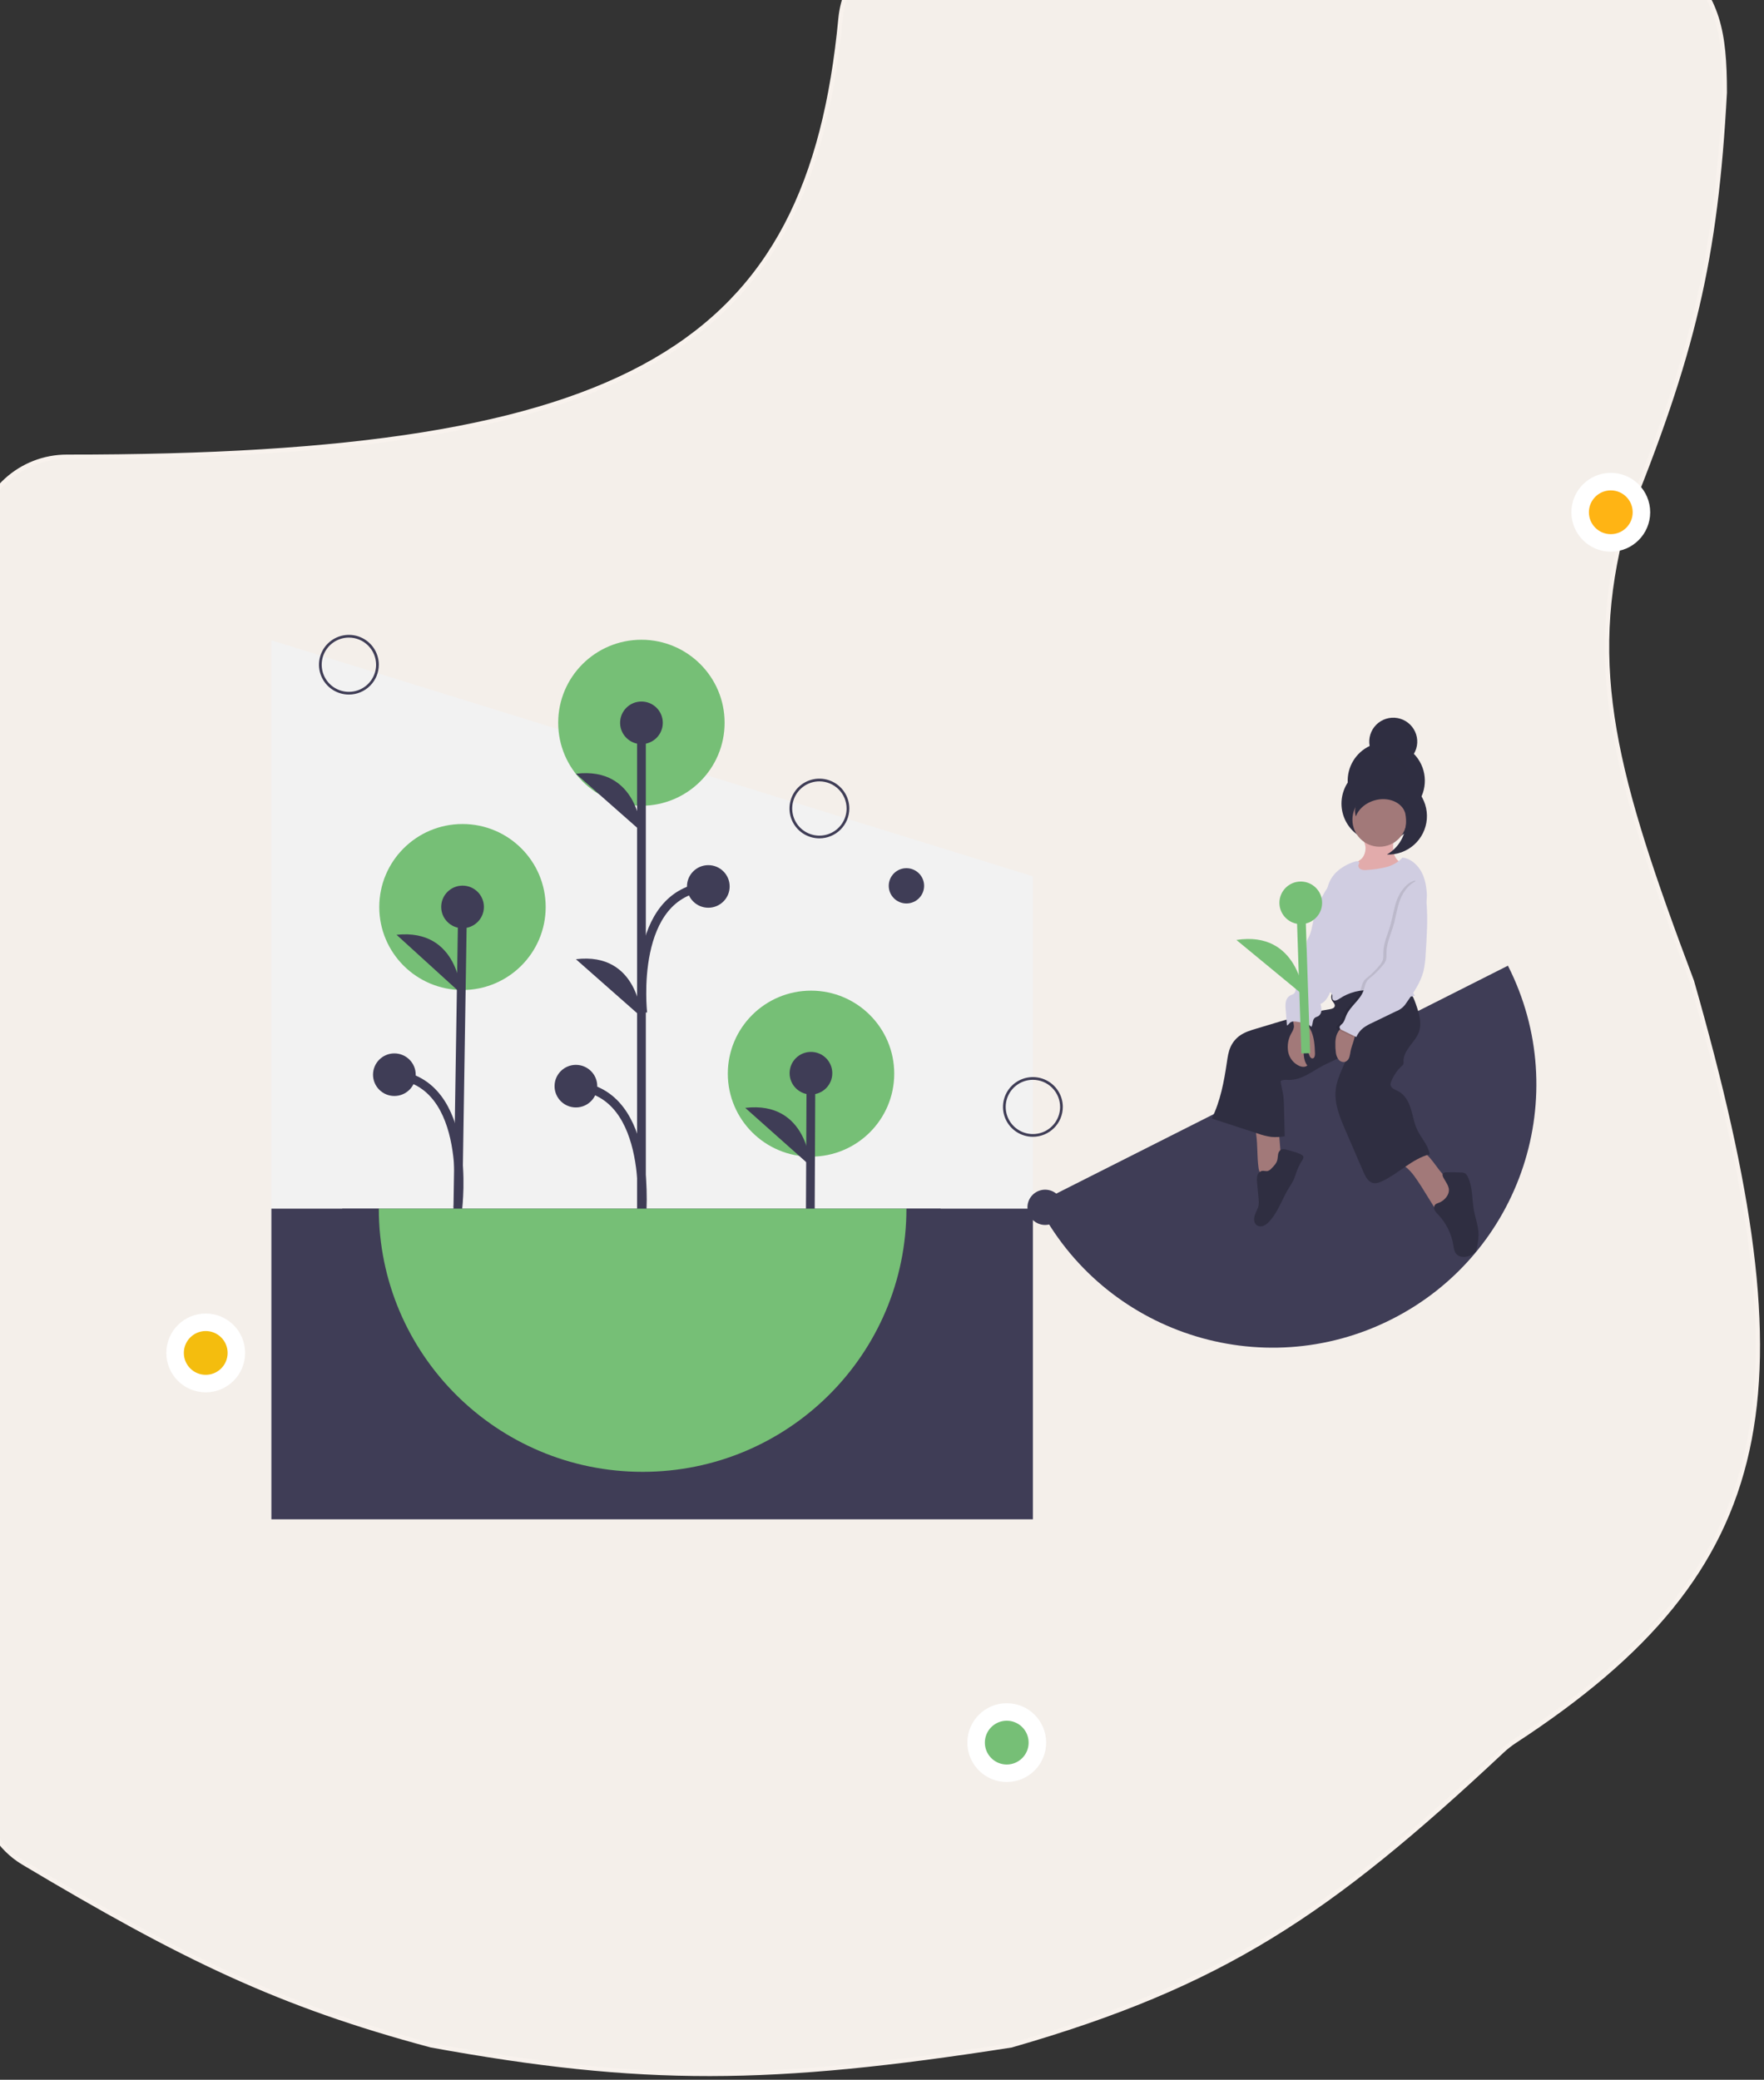 <svg width="403" height="475" viewBox="0 0 403 475" fill="none" xmlns="http://www.w3.org/2000/svg">
<rect x="0" y="0" width="403" height="475" fill="#333333" stroke="none"/>
<path d="M192.019 4.298C184.92 79.004 144.781 104.415 15.291 104.322C4.772 104.315 -4.175 112.304 -5.012 122.789C-13.219 225.583 -13.013 293.063 -4.249 409.872C-3.766 416.306 -0.185 422.142 5.357 425.446C41.635 447.078 63.709 457.844 98.534 467.144C146.844 475.925 175.925 475.748 231.034 467.144C279.191 453.302 303.538 437.051 343.186 399.91C344.075 399.077 345.073 398.3 346.094 397.633C406.87 357.917 413.397 318.169 386.534 224.144C368.9 177.335 362.157 152.723 371.034 119.644C386.885 80.845 391.984 59.199 394.034 21.144C394.041 7.237 392.482 -0.448 383.753 -8.66C381.409 -10.866 378.365 -12.182 375.202 -12.773C310.558 -24.865 270.881 -24.655 209.007 -14.581C199.692 -13.064 192.912 -5.097 192.019 4.298Z" fill="#F8F2ED" fill-opacity="0.98" stroke="#F8F2ED"/>
<circle cx="230" cy="398" r="7" fill="#76BF76" stroke="white" stroke-width="4"/>
<circle cx="368" cy="117" r="7" fill="#FFB414" stroke="white" stroke-width="4"/>
<circle cx="47" cy="309" r="7" fill="#F4BD0E" stroke="white" stroke-width="4"/>
<g clip-path="url(#clip0)">
<path d="M235.973 347H62V146.239L235.973 200.147V347Z" fill="#F2F2F2"/>
<path d="M214.888 276.052H78.195V339.564H214.888V276.052Z" fill="#3F3D56"/>
<path d="M185.284 264.17C195.782 264.17 204.293 255.683 204.293 245.214C204.293 234.745 195.782 226.258 185.284 226.258C174.786 226.258 166.276 234.745 166.276 245.214C166.276 255.683 174.786 264.17 185.284 264.17Z" fill="#76BF76"/>
<path d="M185.112 279.495L185.268 245.11" stroke="#3F3D56" stroke-width="2" stroke-miterlimit="10"/>
<path d="M185.268 249.972C187.961 249.972 190.144 247.795 190.144 245.11C190.144 242.424 187.961 240.247 185.268 240.247C182.575 240.247 180.392 242.424 180.392 245.11C180.392 247.795 182.575 249.972 185.268 249.972Z" fill="#3F3D56"/>
<path d="M185.172 266.302C185.172 266.302 184.543 251.358 170.256 253.031L185.172 266.302Z" fill="#3F3D56"/>
<path d="M105.656 226.112C116.154 226.112 124.664 217.625 124.664 207.155C124.664 196.686 116.154 188.199 105.656 188.199C95.158 188.199 86.648 196.686 86.648 207.155C86.648 217.625 95.158 226.112 105.656 226.112Z" fill="#76BF76"/>
<path d="M104.58 277.137L105.674 207.134" stroke="#3F3D56" stroke-width="2" stroke-miterlimit="10"/>
<path d="M105.674 211.997C108.367 211.997 110.55 209.82 110.55 207.134C110.55 204.449 108.367 202.272 105.674 202.272C102.981 202.272 100.798 204.449 100.798 207.134C100.798 209.82 102.981 211.997 105.674 211.997Z" fill="#3F3D56"/>
<path d="M105.364 226.936C105.364 226.936 104.901 211.986 90.596 213.5L105.364 226.936Z" fill="#3F3D56"/>
<path d="M104.6 275.801C104.6 275.801 108.184 247.122 90.097 245.451" stroke="#3F3D56" stroke-width="2" stroke-miterlimit="10"/>
<path d="M90.097 250.314C92.79 250.314 94.973 248.137 94.973 245.451C94.973 242.766 92.79 240.588 90.097 240.588C87.404 240.588 85.221 242.766 85.221 245.451C85.221 248.137 87.404 250.314 90.097 250.314Z" fill="#3F3D56"/>
<path d="M146.533 184.028C157.031 184.028 165.542 175.541 165.542 165.072C165.542 154.602 157.031 146.115 146.533 146.115C136.035 146.115 127.525 154.602 127.525 165.072C127.525 175.541 136.035 184.028 146.533 184.028Z" fill="#76BF76"/>
<path d="M146.545 279.837V165.141" stroke="#3F3D56" stroke-width="2" stroke-miterlimit="10"/>
<path d="M146.545 169.949C149.238 169.949 151.421 167.772 151.421 165.087C151.421 162.401 149.238 160.224 146.545 160.224C143.852 160.224 141.669 162.401 141.669 165.087C141.669 167.772 143.852 169.949 146.545 169.949Z" fill="#3F3D56"/>
<path d="M131.569 252.932C134.262 252.932 136.445 250.755 136.445 248.07C136.445 245.384 134.262 243.207 131.569 243.207C128.876 243.207 126.693 245.384 126.693 248.07C126.693 250.755 128.876 252.932 131.569 252.932Z" fill="#3F3D56"/>
<path d="M146.545 189.926C146.545 189.926 145.849 174.985 131.569 176.721L146.545 189.926Z" fill="#3F3D56"/>
<path d="M146.545 232.281C146.545 232.281 145.849 217.34 131.569 219.077L146.545 232.281Z" fill="#3F3D56"/>
<path d="M146.545 278.5C146.545 278.5 149.68 249.459 131.569 248.07" stroke="#3F3D56" stroke-width="2" stroke-miterlimit="10"/>
<path d="M161.821 207.319C164.514 207.319 166.697 205.142 166.697 202.456C166.697 199.77 164.514 197.593 161.821 197.593C159.128 197.593 156.945 199.77 156.945 202.456C156.945 205.142 159.128 207.319 161.821 207.319Z" fill="#3F3D56"/>
<path d="M146.844 231.337C146.844 231.337 143.71 203.845 161.821 202.456" stroke="#3F3D56" stroke-width="2" stroke-miterlimit="10"/>
<path d="M187.199 191.472C185.847 191.472 184.525 191.073 183.401 190.324C182.277 189.575 181.401 188.51 180.884 187.265C180.367 186.019 180.232 184.649 180.495 183.327C180.759 182.005 181.41 180.79 182.366 179.837C183.322 178.884 184.539 178.234 185.865 177.971C187.191 177.708 188.565 177.843 189.814 178.359C191.063 178.875 192.13 179.749 192.881 180.87C193.632 181.991 194.033 183.308 194.033 184.656C194.031 186.464 193.31 188.196 192.029 189.474C190.748 190.752 189.011 191.47 187.199 191.472ZM187.199 178.46C185.97 178.46 184.768 178.824 183.747 179.504C182.725 180.185 181.928 181.153 181.458 182.285C180.988 183.417 180.865 184.663 181.105 185.865C181.344 187.067 181.936 188.171 182.805 189.038C183.674 189.904 184.781 190.495 185.986 190.734C187.192 190.973 188.441 190.85 189.576 190.381C190.712 189.912 191.682 189.118 192.365 188.099C193.047 187.08 193.412 185.882 193.412 184.656C193.41 183.014 192.755 181.439 191.59 180.277C190.425 179.115 188.846 178.462 187.199 178.46Z" fill="#3F3D56"/>
<path d="M79.708 158.632C78.356 158.632 77.035 158.232 75.911 157.483C74.787 156.734 73.911 155.67 73.394 154.424C72.876 153.179 72.741 151.808 73.005 150.486C73.268 149.164 73.919 147.95 74.875 146.996C75.831 146.043 77.049 145.394 78.375 145.131C79.7 144.868 81.075 145.003 82.323 145.519C83.572 146.035 84.64 146.908 85.391 148.029C86.142 149.15 86.543 150.468 86.543 151.816C86.541 153.623 85.82 155.356 84.538 156.633C83.257 157.911 81.52 158.63 79.708 158.632ZM79.708 145.62C78.479 145.62 77.278 145.983 76.256 146.664C75.234 147.345 74.438 148.312 73.968 149.445C73.497 150.577 73.374 151.823 73.614 153.025C73.854 154.227 74.445 155.331 75.314 156.197C76.183 157.064 77.29 157.654 78.496 157.893C79.701 158.132 80.95 158.01 82.086 157.541C83.221 157.072 84.191 156.277 84.874 155.258C85.557 154.239 85.921 153.041 85.921 151.816C85.919 150.173 85.264 148.598 84.099 147.437C82.934 146.275 81.355 145.622 79.708 145.62Z" fill="#3F3D56"/>
<path d="M235.973 259.632C234.621 259.632 233.3 259.232 232.176 258.483C231.052 257.734 230.176 256.67 229.659 255.424C229.141 254.179 229.006 252.808 229.27 251.486C229.533 250.164 230.184 248.95 231.14 247.996C232.096 247.043 233.314 246.394 234.64 246.131C235.966 245.868 237.34 246.003 238.589 246.519C239.837 247.035 240.905 247.908 241.656 249.029C242.407 250.15 242.808 251.468 242.808 252.816C242.806 254.623 242.085 256.356 240.804 257.633C239.522 258.911 237.785 259.63 235.973 259.632ZM235.973 246.62C234.744 246.62 233.543 246.983 232.521 247.664C231.499 248.345 230.703 249.312 230.233 250.445C229.762 251.577 229.639 252.823 229.879 254.025C230.119 255.227 230.711 256.331 231.58 257.197C232.449 258.064 233.556 258.654 234.761 258.893C235.966 259.132 237.215 259.01 238.351 258.541C239.486 258.072 240.457 257.277 241.139 256.258C241.822 255.239 242.186 254.041 242.186 252.816C242.185 251.173 241.529 249.598 240.364 248.437C239.2 247.275 237.62 246.622 235.973 246.62Z" fill="#3F3D56"/>
<path d="M207.081 206.344C209.312 206.344 211.12 204.54 211.12 202.316C211.12 200.092 209.312 198.288 207.081 198.288C204.851 198.288 203.042 200.092 203.042 202.316C203.042 204.54 204.851 206.344 207.081 206.344Z" fill="#3F3D56"/>
<path d="M238.769 279.77C241 279.77 242.808 277.967 242.808 275.742C242.808 273.518 241 271.715 238.769 271.715C236.539 271.715 234.73 273.518 234.73 275.742C234.73 277.967 236.539 279.77 238.769 279.77Z" fill="#3F3D56"/>
<path d="M235.973 347V276.052H207.081C207.081 309.247 180.098 336.156 146.812 336.156C113.526 336.156 86.543 309.247 86.543 276.052H62V347H235.973Z" fill="#3F3D56"/>
<path d="M146.812 336.156C180.098 336.156 207.081 309.247 207.081 276.052H86.543C86.543 309.247 113.526 336.156 146.812 336.156Z" fill="#76BF76"/>
<path d="M317.922 301.32C347.624 286.337 359.522 250.178 344.498 220.557L236.937 274.816C251.962 304.437 288.22 316.303 317.922 301.32Z" fill="#3F3D56"/>
<path d="M320.1 189.46C320.3 189.324 320.494 189.179 320.682 189.028C320.29 190.198 319.658 191.274 318.827 192.188C318.632 192.402 318.425 192.602 318.212 192.795C318.207 192.746 318.203 192.697 318.2 192.648C318.175 192.174 318.21 191.675 318.216 191.187C318.957 190.747 319.599 190.159 320.1 189.46Z" fill="url(#paint0_linear)"/>
<path d="M323.015 172.174C323.467 171.414 323.728 170.556 323.775 169.674C323.822 168.792 323.654 167.911 323.285 167.108C322.916 166.304 322.357 165.602 321.657 165.061C320.956 164.52 320.134 164.156 319.262 164.001C318.39 163.846 317.493 163.904 316.648 164.17C315.803 164.436 315.035 164.903 314.411 165.529C313.786 166.156 313.323 166.924 313.061 167.769C312.799 168.613 312.747 169.508 312.908 170.377C311.34 171.121 310.028 172.311 309.137 173.798C308.246 175.284 307.815 177 307.9 178.729C307.151 179.876 306.681 181.181 306.527 182.54C306.373 183.9 306.539 185.277 307.012 186.561C307.486 187.845 308.254 189.001 309.254 189.938C310.255 190.874 311.461 191.564 312.776 191.954C314.091 192.343 315.48 192.421 316.83 192.181C318.181 191.941 319.457 191.39 320.557 190.572C321.657 189.754 322.549 188.691 323.164 187.468C323.779 186.244 324.1 184.895 324.1 183.527C324.1 183.387 324.096 183.247 324.089 183.109C325.182 181.436 325.672 179.441 325.476 177.454C325.281 175.466 324.413 173.604 323.015 172.174Z" fill="#2F2E41"/>
<g opacity="0.1">
<path opacity="0.1" d="M312.835 168.989C312.859 168.977 312.883 168.963 312.908 168.951C312.89 168.856 312.878 168.76 312.865 168.664C312.863 168.684 312.859 168.704 312.857 168.724C312.846 168.813 312.841 168.9 312.835 168.989Z" fill="black"/>
<path opacity="0.1" d="M325.455 177.938C325.295 179.274 324.827 180.556 324.089 181.683C324.096 181.822 324.1 181.961 324.1 182.101C324.1 184.371 323.22 186.553 321.643 188.19C320.067 189.828 317.916 190.793 315.642 190.885C313.367 190.976 311.145 190.187 309.442 188.682C307.738 187.176 306.684 185.072 306.501 182.81C306.482 183.046 306.47 183.285 306.47 183.527C306.47 185.858 307.399 188.094 309.052 189.743C310.705 191.391 312.947 192.317 315.285 192.317C317.623 192.317 319.865 191.391 321.518 189.743C323.171 188.094 324.1 185.858 324.1 183.527C324.1 183.387 324.096 183.247 324.089 183.109C325.158 181.475 325.65 179.533 325.487 177.589C325.478 177.705 325.469 177.821 325.455 177.938Z" fill="black"/>
<path opacity="0.1" d="M323.738 168.658C323.643 169.397 323.397 170.108 323.015 170.749C323.169 170.907 323.315 171.072 323.457 171.241C323.757 170.415 323.854 169.529 323.738 168.658H323.738Z" fill="black"/>
</g>
<path d="M287.493 266.49C287.535 266.99 287.671 267.478 287.894 267.928C288.007 268.152 288.172 268.346 288.375 268.494C288.578 268.643 288.814 268.741 289.062 268.781C289.519 268.784 289.967 268.654 290.352 268.408C291.136 268 291.951 267.524 292.361 266.742C292.757 265.984 292.7 265.079 292.633 264.227L292.106 257.524C290.837 257.489 289.561 257.49 288.293 257.559C287.036 257.627 286.816 257.922 286.99 259.145C287.338 261.58 287.169 264.053 287.493 266.49Z" fill="#A27979"/>
<path d="M324.74 271.02L327.761 275.887C327.89 276.17 328.126 276.392 328.417 276.503C328.634 276.535 328.855 276.496 329.049 276.394C330.056 275.955 330.827 275.121 331.567 274.31C332.069 273.76 332.588 273.179 332.777 272.46C332.874 272.069 332.87 271.66 332.764 271.272C332.658 270.884 332.455 270.529 332.173 270.241C331.82 269.935 331.439 269.663 331.034 269.43C328.646 267.823 327.568 264.772 325.211 263.121C325.075 263.009 324.909 262.937 324.734 262.916C324.558 262.927 324.389 262.983 324.243 263.08C323.169 263.668 322.094 264.255 321.02 264.842C319.625 265.603 320.067 265.693 321.127 266.513C322.688 267.721 323.663 269.41 324.74 271.02Z" fill="#A27979"/>
<path d="M294.05 262.613C293.608 262.474 293.112 262.348 292.695 262.551C292.5 262.67 292.334 262.832 292.212 263.024C292.09 263.217 292.013 263.435 291.988 263.662C291.904 264.109 291.914 264.573 291.79 265.011C291.58 265.749 291.016 266.326 290.472 266.869C290.252 267.131 289.967 267.329 289.645 267.443C289.209 267.555 288.746 267.351 288.303 267.428C288.045 267.494 287.81 267.63 287.623 267.819C287.437 268.009 287.306 268.246 287.245 268.504C287.129 269.023 287.112 269.558 287.193 270.083L287.536 273.819C287.596 274.274 287.601 274.735 287.55 275.192C287.423 276.013 286.945 276.734 286.679 277.521C286.414 278.309 286.428 279.314 287.093 279.816C287.325 279.97 287.592 280.064 287.87 280.088C288.148 280.112 288.428 280.067 288.683 279.955C289.192 279.726 289.642 279.385 290 278.958C292.035 276.745 292.943 273.748 294.526 271.194C294.93 270.604 295.291 269.985 295.607 269.343C295.824 268.847 295.962 268.321 296.138 267.809C296.381 267.124 296.672 266.458 297.01 265.815C297.198 265.447 297.918 264.561 297.767 264.15C297.509 263.449 294.735 262.828 294.05 262.613Z" fill="#2F2E41"/>
<path d="M330.737 272.918C330.279 273.774 329.515 274.427 328.597 274.747C328.33 274.819 328.082 274.947 327.869 275.123C327.729 275.293 327.643 275.5 327.62 275.719C327.598 275.938 327.64 276.158 327.742 276.353C327.952 276.739 328.226 277.087 328.551 277.384C330.378 279.311 331.586 281.739 332.02 284.355C332.128 285.015 332.199 285.717 332.595 286.257C333.369 287.311 335.016 287.242 336.18 286.641C336.535 286.479 336.844 286.229 337.076 285.916C337.27 285.577 337.394 285.202 337.439 284.813C337.649 283.852 337.765 282.872 337.785 281.888C337.763 280.03 337.063 278.255 336.729 276.427C336.255 273.834 336.492 271.04 335.281 268.697C335.16 268.421 334.97 268.182 334.728 268.003C334.425 267.844 334.085 267.768 333.743 267.783C332.649 267.738 331.554 267.729 330.459 267.754C330.152 267.761 329.793 267.8 329.634 268.062C329.471 268.329 329.613 268.671 329.756 268.95C330.434 270.273 331.533 271.331 330.737 272.918Z" fill="#2F2E41"/>
<path d="M304.746 226.431C304.44 226.682 304.232 227.034 304.16 227.423C304.087 227.812 304.154 228.214 304.349 228.558C304.592 228.959 305.027 229.332 304.932 229.791C304.833 230.267 304.246 230.428 303.765 230.505C299.522 231.178 295.394 232.416 291.281 233.651L286.966 234.947C285.722 235.32 284.457 235.704 283.382 236.432C282.395 237.102 281.615 238.032 281.127 239.118C280.634 240.221 280.464 241.436 280.288 242.631C279.64 247.027 278.813 251.468 276.845 255.455L287.31 258.877C288.324 259.248 289.375 259.512 290.445 259.664C291.465 259.748 292.492 259.699 293.499 259.516C293.434 257.186 293.394 254.786 293.329 252.456C293.322 251.72 293.274 250.985 293.186 250.254C293.029 249.137 292.681 248.051 292.573 246.929C293.056 246.532 293.757 246.63 294.383 246.648C295.81 246.69 297.204 246.195 298.474 245.543C299.743 244.89 300.924 244.078 302.186 243.412C304.289 242.302 306.682 241.556 308.287 239.805C307.469 242.914 305.537 245.622 305.163 248.815C304.786 252.04 306.102 255.196 307.39 258.178L311.507 267.706C311.962 268.758 312.567 269.94 313.688 270.191C314.386 270.347 315.106 270.086 315.754 269.783C319.543 268.014 322.575 264.687 326.62 263.623C326.319 261.625 324.736 259.973 323.839 258.162C323.083 256.633 322.836 254.913 322.332 253.285C321.829 251.656 320.963 250.006 319.441 249.232C318.718 248.865 317.744 248.545 317.677 247.739C317.672 247.48 317.727 247.223 317.837 246.989C318.38 245.629 319.221 244.407 320.3 243.414C320.439 243.308 320.55 243.169 320.624 243.01C320.664 242.853 320.672 242.69 320.648 242.529C320.571 241.232 321.268 240.019 322.045 238.976C322.822 237.932 323.72 236.94 324.158 235.716C324.911 233.611 324.164 231.299 323.419 229.191C323.118 228.34 322.801 227.462 322.183 226.802C321.213 225.767 319.703 225.469 318.292 225.315C313.728 224.816 308.372 223.623 304.746 226.431Z" fill="#2F2E41"/>
<g opacity="0.1">
<path opacity="0.1" d="M304.271 227.06C304.424 227.029 304.566 226.957 304.683 226.852C304.799 226.748 304.885 226.614 304.932 226.465C304.944 226.406 304.947 226.346 304.942 226.287C304.877 226.335 304.81 226.381 304.746 226.431C304.536 226.596 304.372 226.813 304.271 227.06Z" fill="black"/>
</g>
<path d="M311.958 193.451C312.012 194.49 311.697 195.603 310.896 196.27C310.639 196.484 310.34 196.646 310.093 196.871C309.873 197.096 309.705 197.366 309.601 197.663C309.496 197.959 309.458 198.275 309.488 198.587C309.518 198.9 309.616 199.203 309.776 199.474C309.935 199.745 310.152 199.978 310.41 200.157C311.243 200.664 312.3 200.527 313.261 200.361C314.542 200.182 315.797 199.856 317.002 199.387C318.214 198.913 319.245 198.07 319.951 196.979C318.905 196.397 318.336 195.176 318.272 193.984C318.209 192.79 318.537 191.435 317.779 190.509C317.049 189.617 315.675 189.623 314.562 189.93C314.003 190.083 313.462 190.296 312.903 190.446C312.619 190.522 311.683 190.524 311.498 190.733C311.161 191.111 311.926 192.849 311.958 193.451Z" fill="#FBBEBE"/>
<path opacity="0.1" d="M311.958 193.451C312.012 194.49 311.697 195.603 310.896 196.27C310.639 196.484 310.34 196.646 310.093 196.871C309.873 197.096 309.705 197.366 309.601 197.663C309.496 197.959 309.458 198.275 309.488 198.587C309.518 198.9 309.616 199.203 309.776 199.474C309.935 199.745 310.152 199.978 310.41 200.157C311.243 200.664 312.3 200.527 313.261 200.361C314.542 200.182 315.797 199.856 317.002 199.387C318.214 198.913 319.245 198.07 319.951 196.979C318.905 196.397 318.336 195.176 318.272 193.984C318.209 192.79 318.537 191.435 317.779 190.509C317.049 189.617 315.675 189.623 314.562 189.93C314.003 190.083 313.462 190.296 312.903 190.446C312.619 190.522 311.683 190.524 311.498 190.733C311.161 191.111 311.926 192.849 311.958 193.451Z" fill="black"/>
<path d="M315.166 193.387C318.587 193.387 321.36 190.621 321.36 187.209C321.36 183.798 318.587 181.032 315.166 181.032C311.745 181.032 308.971 183.798 308.971 187.209C308.971 190.621 311.745 193.387 315.166 193.387Z" fill="#A27979"/>
<path d="M295.606 234.603C295.495 235.091 295.297 235.555 295.023 235.974C294.301 237.254 294.04 238.742 294.283 240.19C294.414 240.908 294.72 241.583 295.174 242.156C295.628 242.728 296.216 243.18 296.887 243.472C297.467 243.7 298.185 243.76 298.663 243.361C297.836 242.288 297.792 240.822 297.842 239.469C297.827 239.216 297.888 238.965 298.015 238.746C298.049 238.694 298.094 238.65 298.145 238.616C298.197 238.581 298.256 238.558 298.317 238.547C298.378 238.536 298.441 238.538 298.502 238.552C298.563 238.567 298.62 238.593 298.669 238.631C298.648 239.483 298.813 240.329 299.153 241.111C299.284 241.412 299.508 241.744 299.837 241.736C300.309 241.723 300.436 241.086 300.418 240.616C300.345 238.7 300.251 236.705 299.325 235.025C298.986 234.41 298.534 233.832 298.405 233.142C298.399 232.903 298.316 232.672 298.168 232.483C298.066 232.403 297.947 232.348 297.82 232.321C297.287 232.171 296.024 231.703 295.584 232.201C295.113 232.735 295.691 233.964 295.606 234.603Z" fill="#A27979"/>
<path d="M304.805 201.781C304.095 201.702 303.534 202.35 303.145 202.948C301.695 205.178 300.651 207.646 300.062 210.237C299.762 211.56 299.573 212.934 298.944 214.136C298.792 214.386 298.67 214.652 298.58 214.93C298.526 215.354 298.507 215.781 298.523 216.208C298.457 216.98 298 217.666 297.846 218.425C297.755 218.878 297.773 219.346 297.692 219.801C297.549 220.597 297.111 221.305 296.83 222.063C296.336 223.399 296.341 224.866 295.977 226.242C295.933 226.469 295.834 226.682 295.69 226.863C295.444 227.133 295.05 227.199 294.727 227.372C294.474 227.527 294.256 227.734 294.089 227.98C293.922 228.225 293.81 228.504 293.76 228.796C293.664 229.381 293.653 229.976 293.727 230.564L294.012 234.218C294.305 234.096 294.497 233.764 294.742 233.561C295.19 233.19 295.847 233.273 296.42 233.377L297.255 233.528C298.109 233.682 299.038 233.879 299.586 234.55C300.021 233.871 299.772 232.871 300.441 232.419C300.659 232.272 300.928 232.223 301.158 232.095C301.374 231.955 301.553 231.766 301.68 231.543C301.806 231.32 301.877 231.069 301.887 230.813C301.9 230.3 301.829 229.789 301.677 229.299C302.749 228.848 303.414 227.765 303.834 226.682C304.295 225.371 304.629 224.02 304.831 222.645C305.8 217.215 306.685 211.746 306.773 206.231C306.835 205.309 306.732 204.383 306.472 203.495C306.166 202.625 305.724 201.885 304.805 201.781Z" fill="#D0CDE1"/>
<path d="M320.422 195.868C319.399 196.937 318.092 197.694 316.654 198.05C315.224 198.401 313.763 198.615 312.292 198.691C311.839 198.766 311.375 198.726 310.942 198.574C310.526 198.387 310.21 197.895 310.38 197.472C310.461 197.342 310.517 197.196 310.542 197.044C310.535 196.668 309.98 196.636 309.619 196.748C307.235 197.483 304.948 198.94 303.848 201.174C303.226 202.436 303.021 203.855 302.824 205.247C302.305 208.909 301.788 212.651 302.483 216.283C302.854 218.22 303.566 220.109 303.611 222.08C303.636 223.185 303.449 224.285 303.458 225.39C303.425 225.777 303.528 226.164 303.751 226.482C303.923 226.681 304.181 226.807 304.301 227.04C304.501 227.43 304.234 227.966 304.497 228.318C304.822 228.75 305.499 228.439 305.946 228.135C308.194 226.612 310.908 225.931 313.611 226.21C316.857 226.558 320.083 228.283 323.232 227.421C323.069 227.185 322.93 226.935 322.814 226.673C321.244 221.529 321.35 215.778 323.7 210.937C324.502 209.283 325.568 207.707 325.875 205.896C325.999 205.049 326.009 204.189 325.904 203.339C325.739 201.694 325.346 200.036 324.45 198.646C323.554 197.256 322.071 196.03 320.422 195.868Z" fill="#D0CDE1"/>
<path d="M305.436 236.193C305.183 236.864 305.062 237.578 305.079 238.295C305.056 238.981 305.09 239.668 305.181 240.348C305.234 240.93 305.442 241.486 305.783 241.961C305.958 242.194 306.198 242.371 306.473 242.468C306.748 242.566 307.046 242.58 307.33 242.509C307.553 242.417 307.752 242.276 307.913 242.097C308.075 241.918 308.194 241.705 308.263 241.474C308.396 241.013 308.494 240.542 308.555 240.066C308.827 238.664 309.565 237.348 309.578 235.92C309.588 235.75 309.561 235.581 309.499 235.423C309.231 234.836 307.915 234.177 307.272 234.276C306.468 234.399 305.727 235.515 305.436 236.193Z" fill="#A27979"/>
<path opacity="0.1" d="M323.311 201.083C323.188 202.311 324.38 203.237 324.851 204.378C325.043 204.911 325.153 205.47 325.176 206.036C325.507 209.963 325.25 213.914 324.993 217.846C324.946 219.155 324.783 220.458 324.506 221.739C323.841 224.426 322.206 226.756 320.603 229.015C320.052 229.921 319.209 230.614 318.213 230.981L312.713 233.638C312.024 233.942 311.369 234.317 310.759 234.759C310.052 235.312 309.495 236.034 309.142 236.858C308.075 236.315 306.967 235.826 305.9 235.283C305.65 235.155 305.371 234.989 305.328 234.713C305.27 234.342 305.659 234.08 305.926 233.816C306.427 233.323 306.581 232.591 306.852 231.943C307.737 229.826 309.963 228.471 310.766 226.322C311.075 225.496 311.169 224.563 311.716 223.87C312.029 223.523 312.381 223.213 312.766 222.947C313.614 222.229 314.392 221.434 315.092 220.572C315.406 220.247 315.663 219.871 315.853 219.461C316.093 218.851 316.021 218.171 316.034 217.515C316.075 215.37 317.047 213.37 317.643 211.308C318.203 209.367 318.437 207.33 319.173 205.447C319.909 203.565 321.35 201.589 323.311 201.083Z" fill="black"/>
<path d="M324.026 201.083C323.903 202.311 325.095 203.237 325.566 204.378C325.758 204.911 325.868 205.47 325.891 206.036C326.222 209.963 325.965 213.914 325.707 217.846C325.661 219.155 325.498 220.458 325.221 221.739C324.556 224.426 322.92 226.756 321.317 229.015C320.767 229.921 319.924 230.614 318.927 230.981L313.428 233.638C312.738 233.942 312.084 234.317 311.474 234.759C310.766 235.312 310.21 236.034 309.857 236.858C308.79 236.315 307.682 235.826 306.615 235.283C306.365 235.155 306.086 234.989 306.043 234.713C305.985 234.342 306.373 234.08 306.641 233.816C307.141 233.323 307.296 232.591 307.567 231.943C308.452 229.826 310.678 228.471 311.481 226.322C311.789 225.496 311.884 224.563 312.431 223.87C312.744 223.523 313.096 223.213 313.48 222.947C314.328 222.229 315.107 221.434 315.807 220.572C316.121 220.247 316.378 219.871 316.568 219.461C316.808 218.851 316.736 218.171 316.748 217.515C316.789 215.37 317.762 213.37 318.357 211.308C318.918 209.367 319.152 207.33 319.888 205.447C320.623 203.565 322.064 201.589 324.026 201.083Z" fill="#D0CDE1"/>
<path d="M318.237 177.66C316.329 177.427 314.397 177.826 312.738 178.795C312.982 178.804 313.228 178.821 313.475 178.851C315.308 179.071 317.025 179.861 318.384 181.107C319.743 182.353 320.676 183.994 321.05 185.797C321.424 187.6 321.22 189.475 320.469 191.156C319.717 192.838 318.455 194.242 316.86 195.17C319.132 195.253 321.349 194.456 323.046 192.948C324.743 191.439 325.79 189.334 325.968 187.074C326.146 184.813 325.441 182.571 324 180.817C322.56 179.063 320.495 177.931 318.237 177.66Z" fill="#2F2E41"/>
<path d="M320.949 182.547C321.163 183.03 321.28 183.551 321.291 184.079C321.303 184.608 321.211 185.133 321.019 185.626C320.977 185.498 320.929 185.373 320.874 185.251C319.785 182.833 316.428 181.832 313.377 183.015C311.58 183.712 310.291 185.012 309.757 186.457C308.98 184.119 310.557 181.434 313.452 180.311C316.503 179.128 319.859 180.129 320.949 182.547Z" fill="#2F2E41"/>
<g opacity="0.1">
<path opacity="0.1" d="M320.966 185.434C320.825 183.737 320.194 182.117 319.148 180.771C318.103 179.425 316.688 178.41 315.076 177.85C314.255 178.052 313.467 178.37 312.738 178.795C312.982 178.804 313.228 178.821 313.475 178.851C315.244 179.064 316.908 179.808 318.245 180.983C319.582 182.158 320.531 183.71 320.966 185.434Z" fill="black"/>
<path opacity="0.1" d="M322.396 179.019C322.255 177.322 321.623 175.702 320.578 174.356C319.532 173.01 318.117 171.995 316.505 171.435C315.684 171.637 314.897 171.955 314.167 172.38C314.411 172.389 314.657 172.406 314.904 172.436C316.674 172.649 318.337 173.393 319.674 174.568C321.012 175.743 321.961 177.295 322.396 179.019Z" fill="black"/>
<path opacity="0.1" d="M322.432 169.437C322.347 168.413 321.966 167.436 321.335 166.623C320.704 165.811 319.85 165.199 318.877 164.86C318.382 164.982 317.906 165.174 317.466 165.431C317.613 165.436 317.762 165.446 317.911 165.464C318.979 165.593 319.983 166.042 320.79 166.751C321.597 167.46 322.169 168.397 322.432 169.437Z" fill="black"/>
<path opacity="0.1" d="M325.729 184.243C325.9 186.351 325.304 188.45 324.05 190.156C322.796 191.861 320.968 193.059 318.9 193.53C318.305 194.174 317.618 194.727 316.86 195.17C318.227 195.22 319.586 194.952 320.831 194.387C322.076 193.822 323.172 192.976 324.032 191.916C324.893 190.856 325.494 189.611 325.788 188.279C326.083 186.947 326.062 185.565 325.729 184.243V184.243Z" fill="black"/>
</g>
<path d="M298.31 240.569L297.17 206.201" stroke="#76BF76" stroke-width="2" stroke-miterlimit="10"/>
<path d="M297.17 211.064C299.863 211.064 302.046 208.887 302.046 206.201C302.046 203.516 299.863 201.339 297.17 201.339C294.477 201.339 292.294 203.516 292.294 206.201C292.294 208.887 294.477 211.064 297.17 211.064Z" fill="#76BF76"/>
<path d="M297.873 227.383C297.873 227.383 296.681 212.473 282.467 214.679L297.873 227.383Z" fill="#76BF76"/>
</g>
<defs>
<linearGradient id="paint0_linear" x1="319.437" y1="192.795" x2="319.437" y2="189.028" gradientUnits="userSpaceOnUse">
<stop stop-color="#808080" stop-opacity="0.25"/>
<stop offset="0.535" stop-color="#808080" stop-opacity="0.12"/>
<stop offset="1" stop-color="#808080" stop-opacity="0.1"/>
</linearGradient>
<clipPath id="clip0">
<rect width="289" height="202" fill="white" transform="translate(62 145)"/>
</clipPath>
</defs>
</svg>
